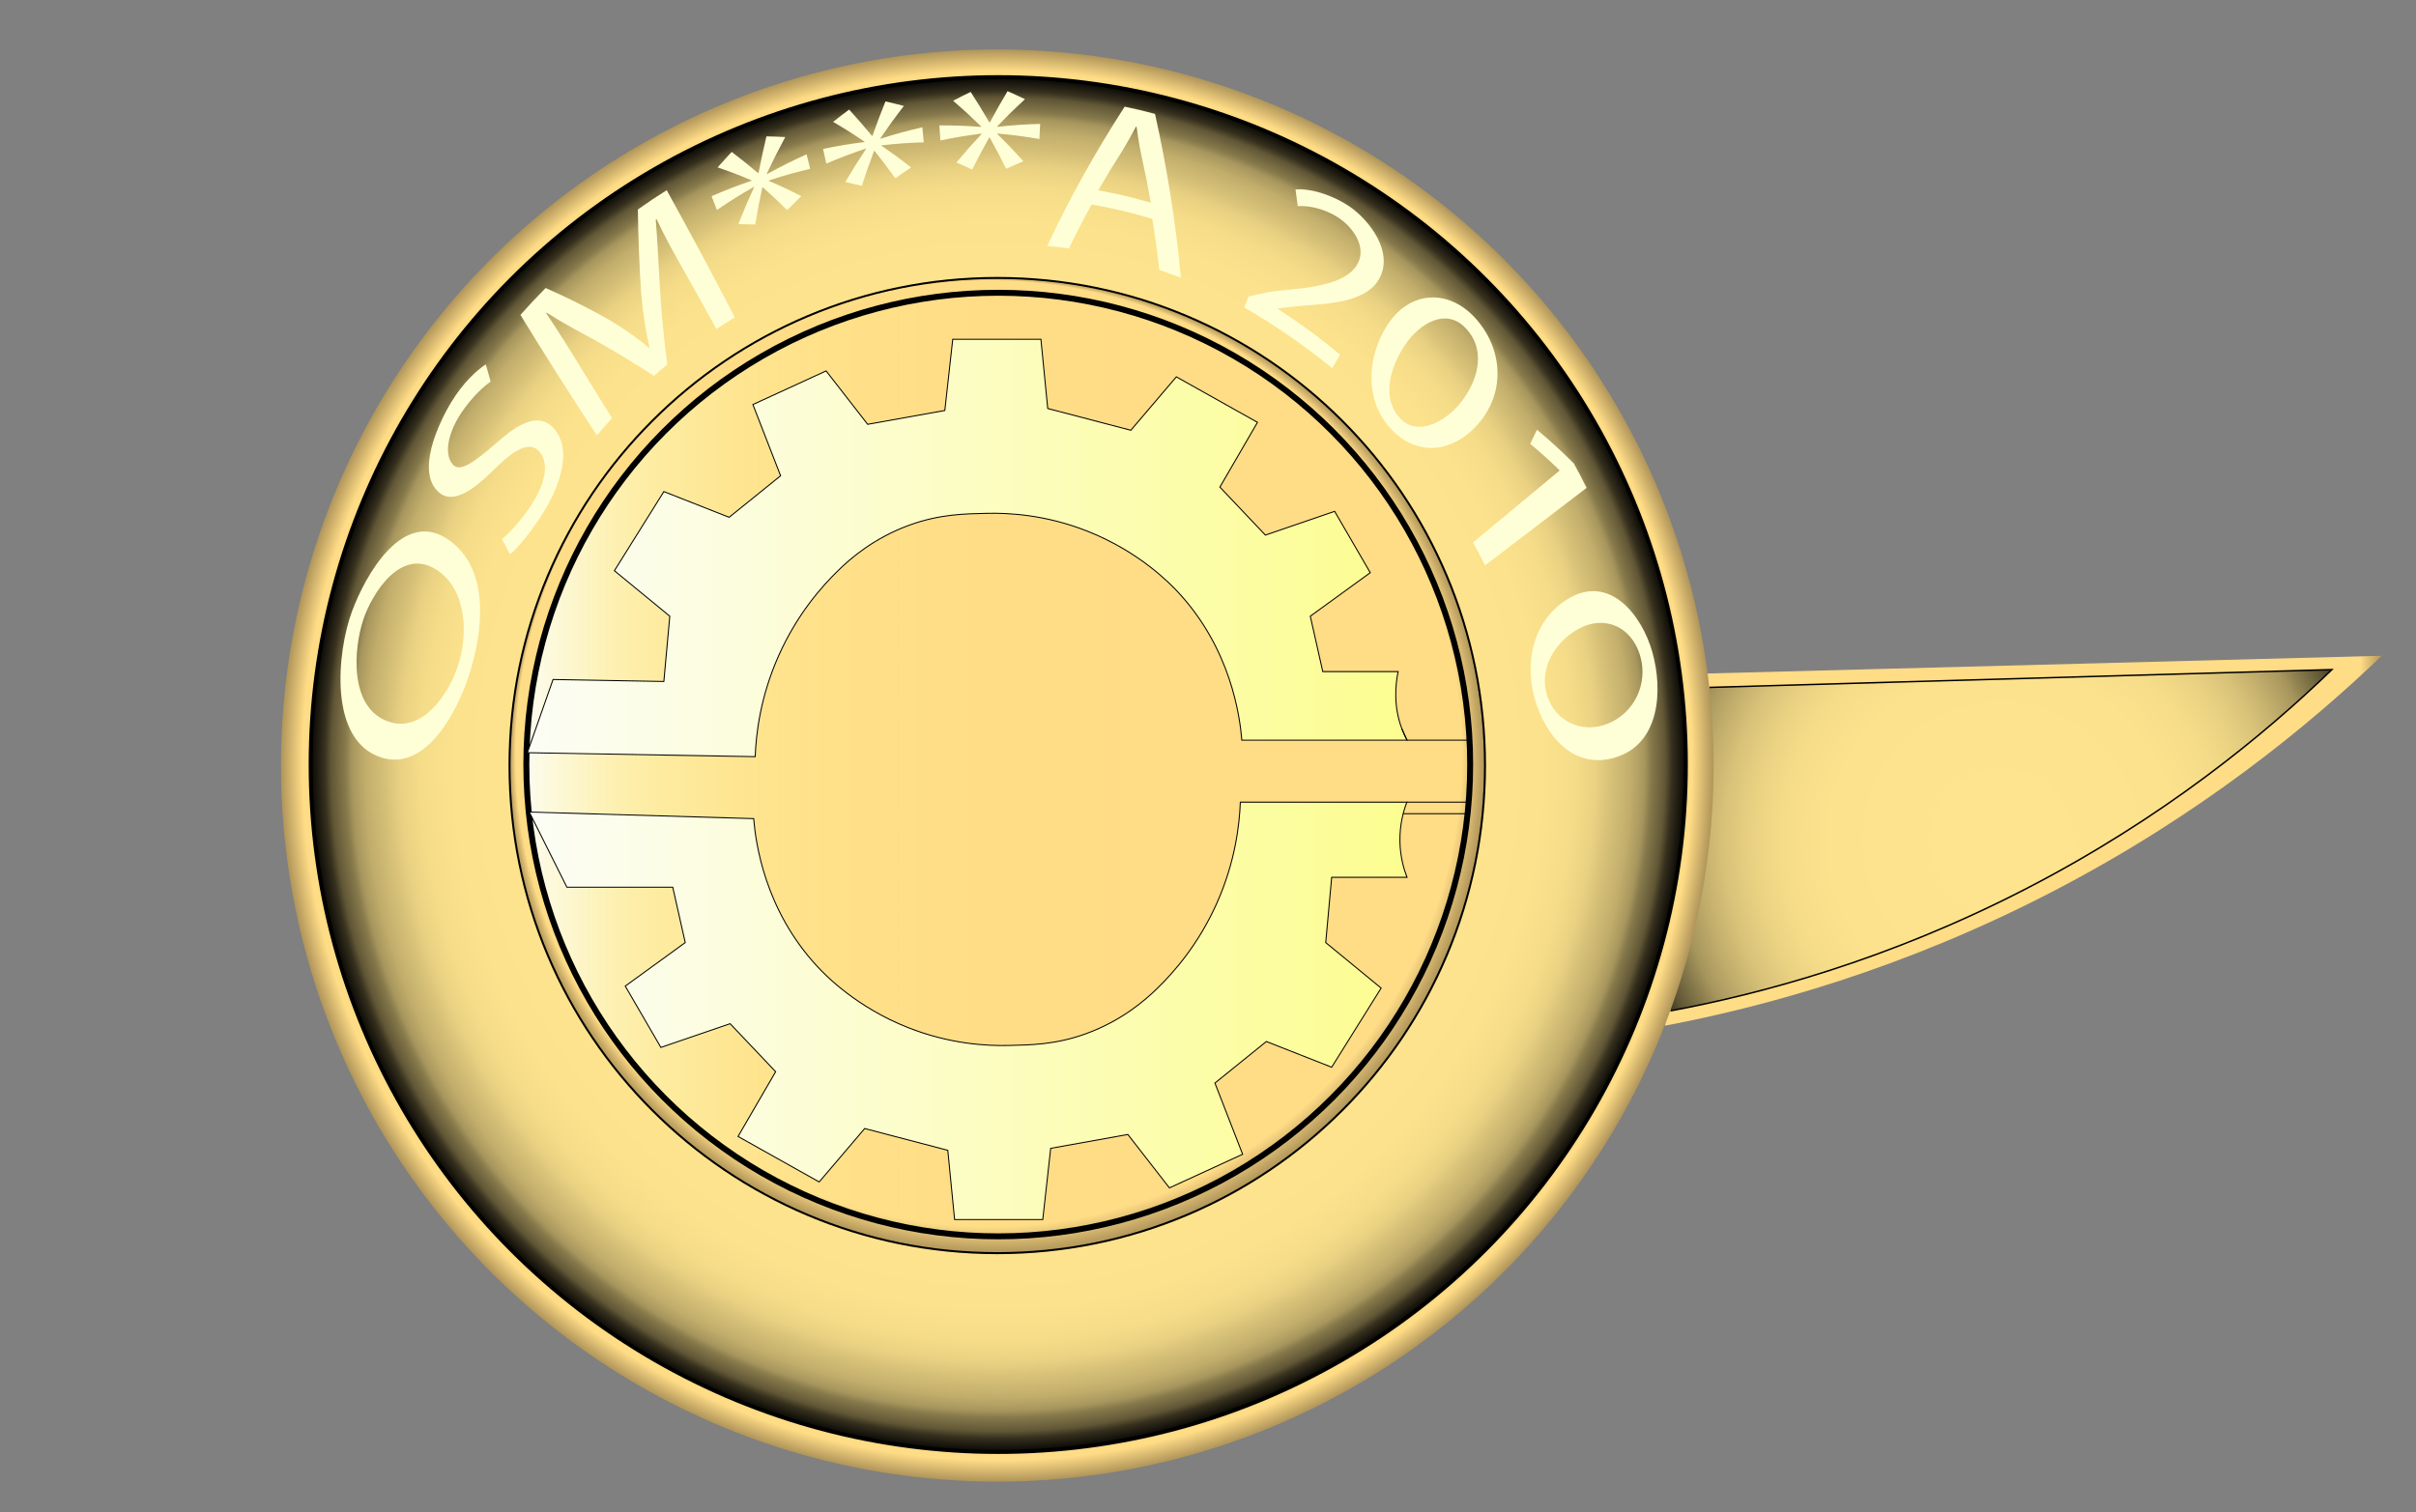 <?xml version="1.0" encoding="UTF-8"?><svg xmlns="http://www.w3.org/2000/svg" xmlns:xlink="http://www.w3.org/1999/xlink" viewBox="0 0 1221 764.35"><rect x="0" y="0" width="1221" height="764.35" fill="#808080" stroke="none"/><defs><style>.cls-1{fill:url(#radial-gradient-3);stroke-width:2px;}.cls-1,.cls-2,.cls-3,.cls-4,.cls-5,.cls-6{stroke:#000;stroke-miterlimit:10;}.cls-2{fill:url(#linear-gradient-3);}.cls-2,.cls-4,.cls-6{stroke-width:.5px;}.cls-7{fill:#ffffd7;}.cls-8{fill:url(#radial-gradient-4);}.cls-9{fill:url(#radial-gradient-2);}.cls-3{fill:url(#radial-gradient);stroke-width:.75px;}.cls-4{fill:url(#linear-gradient-4);}.cls-5{fill:url(#linear-gradient-2);stroke-width:3px;}.cls-10{fill:url(#linear-gradient);}.cls-6{fill:none;}</style><linearGradient id="linear-gradient" x1="841.5" y1="425" x2="1203.69" y2="425" gradientTransform="matrix(1, 0, 0, 1, 0, 0)" gradientUnits="userSpaceOnUse"><stop offset=".97" stop-color="#ffdc86"/><stop offset="1" stop-color="#b0955a"/></linearGradient><radialGradient id="radial-gradient" cx="1011.35" cy="424.75" fx="1011.35" fy="424.75" r="197.64" gradientTransform="matrix(1, 0, 0, 1, 0, 0)" gradientUnits="userSpaceOnUse"><stop offset=".1" stop-color="#fee48e"/><stop offset=".44" stop-color="#fce28c"/><stop offset=".56" stop-color="#f5dc89"/><stop offset=".64" stop-color="#e9d182"/><stop offset=".71" stop-color="#d8c279"/><stop offset=".77" stop-color="#c2ae6c"/><stop offset=".83" stop-color="#a7965d"/><stop offset=".87" stop-color="#86794b"/><stop offset=".92" stop-color="#615736"/><stop offset=".96" stop-color="#36301e"/><stop offset=".99" stop-color="#080704"/><stop offset="1" stop-color="#000"/></radialGradient><radialGradient id="radial-gradient-2" cx="504" cy="387" fx="504" fy="387" r="362" gradientTransform="matrix(1, 0, 0, 1, 0, 0)" gradientUnits="userSpaceOnUse"><stop offset=".97" stop-color="#ffdc86"/><stop offset="1" stop-color="#b0955a"/></radialGradient><radialGradient id="radial-gradient-3" cx="504.5" cy="386.5" fx="504.5" fy="386.5" r="347.5" gradientTransform="matrix(1, 0, 0, 1, 0, 0)" gradientUnits="userSpaceOnUse"><stop offset=".67" stop-color="#fee48e"/><stop offset=".79" stop-color="#fce28c"/><stop offset=".84" stop-color="#f5dc89"/><stop offset=".87" stop-color="#e9d182"/><stop offset=".89" stop-color="#d8c279"/><stop offset=".92" stop-color="#c2ae6c"/><stop offset=".94" stop-color="#a7965d"/><stop offset=".95" stop-color="#86794b"/><stop offset=".97" stop-color="#615736"/><stop offset=".98" stop-color="#36301e"/><stop offset="1" stop-color="#080704"/><stop offset="1" stop-color="#000"/></radialGradient><radialGradient id="radial-gradient-4" fx="361.14" fy="186.12" r="246.5" xlink:href="#radial-gradient-2"/><linearGradient id="linear-gradient-2" x1="266" y1="386.5" x2="743" y2="386.5" gradientTransform="matrix(1, 0, 0, 1, 0, 0)" gradientUnits="userSpaceOnUse"><stop offset="0" stop-color="#fcfdf5"/><stop offset="0" stop-color="#fcfdf2" stop-opacity=".97"/><stop offset=".05" stop-color="#fcfddf" stop-opacity=".79"/><stop offset=".09" stop-color="#fcfdce" stop-opacity=".62"/><stop offset=".14" stop-color="#fcfdbf" stop-opacity=".47"/><stop offset=".2" stop-color="#fcfdb2" stop-opacity=".34"/><stop offset=".25" stop-color="#fcfda7" stop-opacity=".23"/><stop offset=".32" stop-color="#fcfd9e" stop-opacity=".15"/><stop offset=".4" stop-color="#fcfd98" stop-opacity=".08"/><stop offset=".49" stop-color="#fcfd93" stop-opacity=".03"/><stop offset=".63" stop-color="#fcfd90" stop-opacity="0"/><stop offset="1" stop-color="#fcfd90" stop-opacity="0"/></linearGradient><linearGradient id="linear-gradient-3" x1="266.5" y1="277" x2="711.08" y2="277" gradientTransform="matrix(1, 0, 0, 1, 0, 0)" gradientUnits="userSpaceOnUse"><stop offset="0" stop-color="#fcfdf5"/><stop offset="1" stop-color="#fcfd90"/></linearGradient><linearGradient id="linear-gradient-4" x1="267.5" y1="511" y2="511" xlink:href="#linear-gradient-3"/></defs><g id="Layer_1"><g id="Layer_1_copy_3"><g id="Layer_8_copy"><path class="cls-10" d="M861.5,340.5l342.19-9c-36.61,35.15-91.62,80.49-166.68,119.37-75.87,39.3-145.37,58.08-195.51,67.63"/></g><g id="Layer_8"><path class="cls-3" d="M863.86,347.5l314.64-9c-33.75,32.56-84.89,74.9-155,111-69.63,35.86-133.37,52.89-179.3,61.5"/></g><g id="Layer_1_copy_2"><circle class="cls-9" cx="504" cy="387" r="362"/></g><g id="Layer_1_copy"><circle class="cls-1" cx="504.5" cy="386.5" r="347.5"/></g><g><path class="cls-8" d="M504,633.5c-65.84,0-127.74-25.64-174.3-72.2s-72.2-108.46-72.2-174.3,25.64-127.74,72.2-174.3,108.46-72.2,174.3-72.2,127.74,25.64,174.3,72.2,72.2,108.46,72.2,174.3-25.64,127.74-72.2,174.3-108.46,72.2-174.3,72.2Z"/><path d="M504,141c33.21,0,65.43,6.5,95.75,19.33,29.29,12.39,55.6,30.13,78.19,52.72,22.59,22.59,40.33,48.9,52.72,78.19,12.83,30.33,19.33,62.54,19.33,95.75s-6.5,65.43-19.33,95.75c-12.39,29.29-30.13,55.6-52.72,78.19-22.59,22.59-48.9,40.33-78.19,52.72-30.33,12.83-62.54,19.33-95.75,19.33s-65.43-6.5-95.75-19.33c-29.29-12.39-55.6-30.13-78.19-52.72-22.59-22.59-40.33-48.9-52.72-78.19-12.83-30.33-19.33-62.54-19.33-95.75s6.5-65.43,19.33-95.75c12.39-29.29,30.13-55.6,52.72-78.19,22.59-22.59,48.9-40.33,78.19-52.72,30.33-12.83,62.54-19.33,95.75-19.33m0-1c-136.41,0-247,110.59-247,247s110.59,247,247,247,247-110.59,247-247-110.59-247-247-247h0Z"/></g></g><circle class="cls-5" cx="504.5" cy="386.5" r="238.5"/></g><g id="Layer_6"><path class="cls-2" d="M498.5,259.5c-10.39,.27-23.37,.28-39,6-17.55,6.42-29.44,16.5-36,23-8.2,7.96-20.7,22.08-30,43-9.29,20.88-11.41,39.59-11.84,51-38.39-.67-76.77-1.33-115.16-2,4.33-12.33,8.67-24.67,13-37,18.67,.33,37.33,.67,56,1l3-33-28-23,25-40,33,13,26-21-14-36,37-17,21,27,39-7,4-36h44.56l3.44,35,42,11,23-27,41,23-19,32.73,23,24.27,35-12,18,31-30.31,22,6.31,28h38.07c-1.39,6.89-2.36,17.62,1.93,29,.77,2.05,1.65,3.94,2.58,5.67h-83.48c-1.02-12.22-5.51-45.95-32.09-74.67-4.14-4.47-19.73-20.62-46-31-21.19-8.37-39.94-9.29-51-9Z"/><path class="cls-6" d="M740.5,368.5h0Z"/><path class="cls-6" d="M708.5,368.5l2.58,5.67c10.54,0,21.07,0,31.61,0"/></g><g id="Layer_6_copy"><path class="cls-4" d="M510,528.5c10.39-.27,23.37-.28,39-6,17.55-6.42,29.44-16.5,36-23,8.2-7.96,20.7-22.08,30-43,9.29-20.88,11.41-39.59,11.84-51h84.16c-1.6,4.16-3.68,11.16-3.5,20,.16,7.82,2.04,14.05,3.58,18h-38.08l-3,33,28,23-25,40-33-13-26,21,14,36-37,17-21-27-39,7-4,36h-44.56l-3.44-35-42-11-23,27-41-23,19-32.73-23-24.27-35,12-18-31,30.31-22-6.31-28h-53.5c-6.33-12.67-12.67-25.33-19-38,37.8,1.11,75.6,2.22,113.4,3.33,1.02,12.22,5.51,45.95,32.09,74.67,4.14,4.47,19.73,20.62,46,31,21.19,8.37,39.94,9.29,51,9Z"/><line class="cls-6" x1="741.5" y1="405.5" x2="711" y2="405.5"/><line class="cls-6" x1="709.14" y1="411.34" x2="741.5" y2="411.34"/></g><g id="Layer_10"><g><path class="cls-7" d="M227.32,273.31c20.46,15.05,16.77,45.84,9.83,67.63-5.55,17.41-21.22,49.08-44.14,42.08-27.31-8.34-22.62-53.56-15.19-73.76,6.6-17.97,25.99-53.24,49.5-35.94Zm-30.58,91.61c16.79,5.49,29.86-13.97,34.56-27.83,5.28-15.58,4.98-38.59-10.3-48.81-18.38-12.3-33,11.97-37.33,24.81-4.97,14.75-7.5,45.11,13.07,51.83Z"/><path class="cls-7" d="M253.65,272.6c4.76-3.98,10.54-10.58,15.38-18.12,4.47-6.96,9.79-19.04,3.57-26.17-4.08-4.67-10.34-2.92-20.82,7.05-6.73,6.41-20.55,21.2-29.64,13.79-12.17-9.92-.85-34.65,5.94-45.87,6.2-10.25,13.14-16.24,17.44-19.09,.95,3.51,1.44,5.26,2.44,8.74-3.06,2.12-9.01,7.15-14.93,15.92-4.93,7.3-9.7,19.66-4.16,25.99,3.6,4.11,10.62-1.07,21.61-10.56,6.97-6.01,20.6-18.23,29.7-7.39,10.09,12.03,.82,32.22-6.28,43.31-5.12,7.98-11.69,16.47-16.14,19.98-1.66-3.01-2.48-4.53-4.1-7.59Z"/><path class="cls-7" d="M346.55,138.45c-5.17-9.07-10.35-18.26-14.76-27.73-.15,.1-.23,.16-.38,.26,.82,10.72,1.36,21.46,1.95,32.19,.77,13.74,2.06,27.45,3.85,41.09-2.71,2.25-4.05,3.41-6.71,5.76-9.82-6.38-19.61-12.32-29.82-18.07-8.23-4.41-16.55-8.87-24.43-13.9-.09,.1-.14,.14-.23,.24,5.88,8.8,11.54,17.78,17.05,26.81,5.35,8.82,10.77,17.59,16.26,26.32-3.11,3.39-4.64,5.13-7.66,8.68-13.21-20.1-26.08-40.38-38.65-60.88,5-5.63,7.55-8.36,12.74-13.63,11,4.83,21.75,10.23,32.2,16.16,7.81,4.64,14.38,9.26,19.99,14.16,.13-.11,.19-.16,.32-.27-1.91-7.79-3.29-16.84-4.26-27.58-.93-14.07-1.47-28.08-1.64-42.17,5.76-4.07,8.68-6.02,14.58-9.74,11.77,21.28,23.23,42.71,34.42,64.3-3.75,2.26-5.61,3.43-9.29,5.86-5.11-9.32-10.3-18.61-15.55-27.86Z"/><path class="cls-7" d="M396.85,69.28c-3.95,7.37-5.82,11.09-9.35,18.57l.06,.21c7.91-4.32,11.93-6.33,20.08-10.05l1.8,7.35c-8.4,2.03-12.59,3.2-20.91,5.88l.06,.21c6.69,2.9,9.96,4.45,16.37,7.73-2.89,2.77-4.32,4.18-7.11,7.03-4.82-4.71-7.29-7.01-12.33-11.51l-.27,.12c-1.58,7.47-2.29,11.21-3.57,18.68-3.39-.12-5.1-.15-8.53-.16,2.97-7.51,4.56-11.26,7.94-18.69l-.07-.21c-7.61,4.4-11.36,6.74-18.7,11.7l-2.69-6.96c8.04-3.45,12.09-5.02,20.24-7.83l-.07-.21c-6.72-2.81-10.14-4.12-17.12-6.53,2.81-3.16,4.23-4.72,7.13-7.81,5.42,4.16,8.08,6.3,13.29,10.68l.27-.12c1.45-7.36,2.25-11.05,3.98-18.41,3.82,.07,5.73,.14,9.51,.33Z"/><path class="cls-7" d="M456.79,53.56c-4.94,6.45-7.31,9.73-11.85,16.37l.03,.22c8.38-2.63,12.62-3.79,21.17-5.81,.29,3.04,.43,4.56,.71,7.61-8.54,.29-12.83,.6-21.39,1.53l.03,.22c6.15,4.22,9.14,6.42,14.97,10.96-3.24,2.14-4.84,3.24-8,5.47-4.06-5.62-6.15-8.39-10.46-13.86l-.28,.06c-2.62,7.03-3.86,10.56-6.18,17.64-3.31-.82-4.98-1.21-8.34-1.93,3.99-6.77,6.08-10.12,10.47-16.74l-.04-.22c-8.1,2.76-12.11,4.29-20.02,7.62-.66-2.96-.99-4.44-1.65-7.4,8.38-1.71,12.58-2.41,20.97-3.5l-.04-.22c-6.19-4.15-9.36-6.15-15.86-9.97,3.2-2.52,4.83-3.76,8.12-6.2,4.73,5.21,7.03,7.86,11.51,13.25,.11-.02,.17-.04,.28-.06,2.48-6.95,3.79-10.41,6.55-17.31,3.74,.85,5.6,1.3,9.3,2.27Z"/><path class="cls-7" d="M518.03,50.13c-5.8,5.37-8.6,8.13-14.03,13.77v.23c8.63-.91,12.97-1.22,21.68-1.5-.16,3.06-.24,4.58-.39,7.64-8.46-1.41-12.72-1.97-21.28-2.77v.23c5.45,5.39,8.08,8.15,13.16,13.79-3.5,1.47-5.23,2.23-8.67,3.8-3.19-6.35-4.85-9.5-8.3-15.75h-.28c-3.59,6.41-5.32,9.64-8.62,16.15-3.14-1.47-4.73-2.19-7.93-3.57,4.9-5.87,7.44-8.75,12.71-14.4v-.22c-8.38,1.1-12.54,1.79-20.8,3.48l-.55-7.62c8.48,0,12.71,.16,21.13,.77v-.22c-5.5-5.33-8.33-7.94-14.18-13,3.51-1.84,5.29-2.74,8.88-4.47,3.9,6.09,5.79,9.16,9.42,15.36h.29c3.44-6.36,5.23-9.51,8.94-15.75,3.56,1.58,5.33,2.4,8.83,4.09Z"/><path class="cls-7" d="M551.69,103.37c-4.82,8.8-7.12,13.25-11.5,22.24-4.37-.62-6.57-.88-10.96-1.31,11.55-24.46,24.46-47.66,39.15-70.37,6.16,1.3,9.23,2.03,15.34,3.65,6.11,27.43,10.47,54.87,13.09,82.85-4.34-1.68-6.53-2.47-10.91-3.95-1.18-10.32-1.89-15.49-3.57-25.84-9.97-3.04-20.37-5.51-30.64-7.26Zm29.9-.84c-1.66-9.47-2.6-14.21-4.68-23.68-1.18-5.37-1.82-10.12-2.52-14.76l-.29-.07c-2.18,4.08-4.48,8.25-7,12.39-5.02,7.83-7.44,11.8-12.08,19.82,10.7,1.99,16.03,3.25,26.56,6.29Z"/><path class="cls-7" d="M628.84,155.39c.86-2.21,1.29-3.31,2.16-5.52,4.21-1,6.34-1.46,10.64-2.27,12.71-2.05,37.17-1.57,44.32-13.98,5.02-8.71-2.29-18.94-9.86-23.77-7.51-4.79-15.3-5.93-20.24-5.66-.43-3.36-.65-5.03-1.14-8.4,8.91-.72,20.21,3.77,27.11,8.47,10.47,7.14,22.63,23.3,15.18,36.69-7.47,13.41-30.55,12.55-43.25,14.04-3.22,.33-4.82,.52-8,.97l-.09,.2c11.05,6.98,21.61,14.75,31.59,23.2-1.58,2.7-2.37,4.04-3.96,6.74-14.17-11.48-28.69-21.54-44.47-30.71Z"/><path class="cls-7" d="M746.21,215.21c-12.97,14.01-31.06,15.59-44,.75-12.66-14.52-11.14-35.21-1.5-50.94,11.2-18.28,31.63-19.49,45.55-3.45,13.76,15.86,14.39,38.05-.04,53.64Zm-36.05-40.97c-7.23,10.72-12.18,26.02-3.15,36.6,8.96,10.51,23.34,2.23,30.55-6.51,8.81-10.7,13.95-26.16,3.79-37.76-10.23-11.69-24.02-2.95-31.19,7.67Z"/><path class="cls-7" d="M788.17,237.89c-.07-.13-.1-.19-.17-.32-5.8-5.57-8.74-8.2-14.66-13.19,1.37-2.85,2.05-4.28,3.39-7.15,7.55,6.35,11.29,9.75,18.65,17.03,2.64,4.86,3.94,7.34,6.46,12.36-17.11,13.06-34.23,26.12-51.34,39.18-2.37-4.71-3.58-7.03-6.08-11.57,14.59-12.12,29.17-24.23,43.76-36.35Z"/><path class="cls-7" d="M816.08,382.99c-21.13,6.2-35.17-11.36-40.4-29.59-5.37-18.71-.99-39.68,16.5-50.51,21.13-13.07,37.55,7.98,42.86,26.7,5.46,19.25,3.93,46.68-18.96,53.4Zm-18.47-65.03c-11.7,6.42-20.06,20.15-15.74,33.65,4.15,12.99,17.32,19.3,30.17,14.42,13.92-5.29,21.14-20.52,16.77-34.83-4.4-14.4-17.89-20.55-31.2-13.25Z"/></g></g></svg>